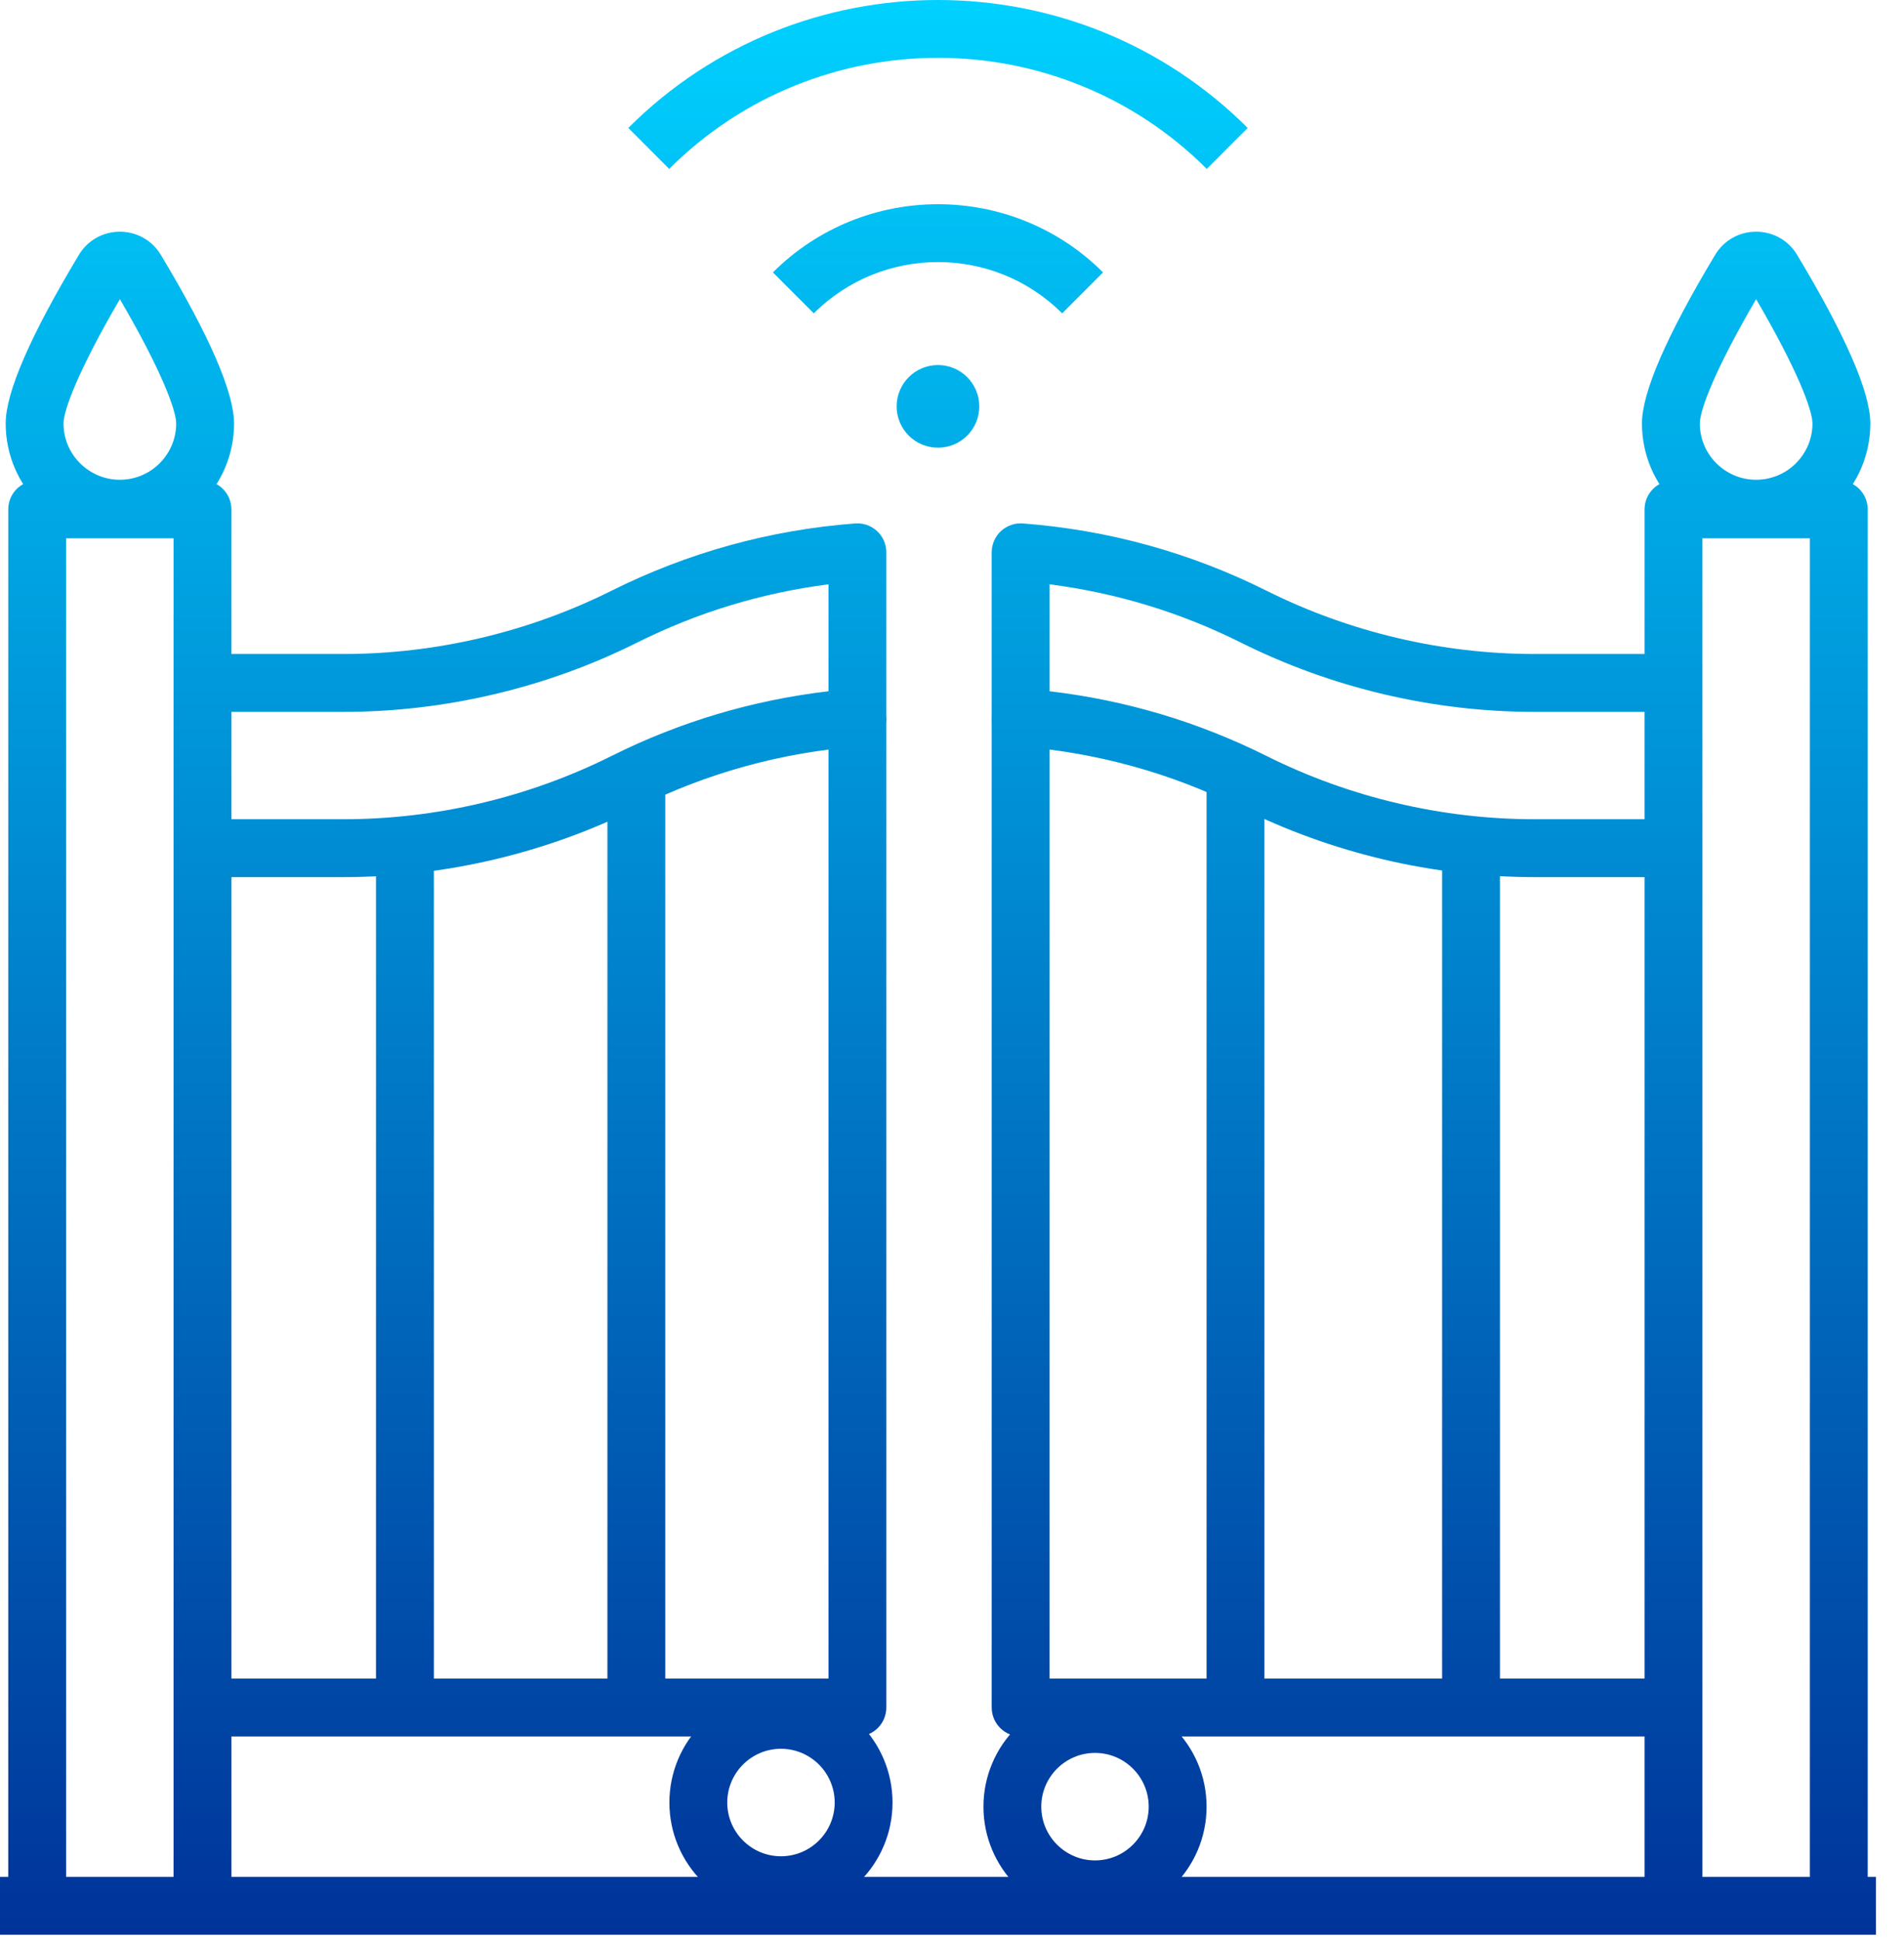 <svg width="54" height="55" viewBox="0 0 54 55" fill="none" xmlns="http://www.w3.org/2000/svg">
<path d="M53.205 53.205H0V54.845H53.205V53.205Z" fill="url(#paint0_linear)"/>
<path d="M42.541 23.931H40.9V48.403H42.541V23.931Z" fill="url(#paint1_linear)"/>
<path d="M35.861 22.056H34.22V48.403H35.861V22.056Z" fill="url(#paint2_linear)"/>
<path d="M31.056 54.378C29.311 54.378 27.892 52.959 27.892 51.214C27.892 49.469 29.311 48.05 31.056 48.05C32.8 48.05 34.22 49.469 34.22 51.214C34.22 52.959 32.8 54.378 31.056 54.378ZM31.056 49.69C30.216 49.69 29.532 50.374 29.532 51.214C29.532 52.054 30.216 52.737 31.056 52.737C31.896 52.737 32.579 52.054 32.579 51.214C32.579 50.374 31.896 49.69 31.056 49.69Z" fill="url(#paint3_linear)"/>
<path d="M12.305 24.047H10.664V48.403H12.305V24.047Z" fill="url(#paint4_linear)"/>
<path d="M18.868 21.939H17.227V48.403H18.868V21.939Z" fill="url(#paint5_linear)"/>
<path d="M22.149 54.261C20.404 54.261 18.985 52.842 18.985 51.097C18.985 49.352 20.404 47.932 22.149 47.932C23.894 47.932 25.313 49.352 25.313 51.097C25.313 52.842 23.894 54.261 22.149 54.261ZM22.149 49.573C21.309 49.573 20.626 50.257 20.626 51.097C20.626 51.937 21.309 52.62 22.149 52.62C22.989 52.62 23.673 51.937 23.673 51.097C23.673 50.257 22.989 49.573 22.149 49.573Z" fill="url(#paint6_linear)"/>
<path d="M52.971 54.025H51.33V15.26H48.283V54.025H46.642V14.44C46.642 13.987 47.009 13.62 47.462 13.62H52.15C52.603 13.62 52.971 13.987 52.971 14.44V54.025Z" fill="url(#paint7_linear)"/>
<path d="M47.462 24.864H43.52C40.644 24.864 37.765 24.184 35.192 22.899C33.216 21.912 31.093 21.326 28.884 21.158C28.456 21.126 28.126 20.77 28.126 20.34V15.656C28.126 15.428 28.221 15.21 28.388 15.055C28.556 14.9 28.78 14.821 29.008 14.838C31.43 15.022 33.758 15.664 35.926 16.748C38.271 17.919 40.897 18.539 43.52 18.539H47.462V20.18H43.52C40.644 20.18 37.765 19.5 35.192 18.215C33.48 17.36 31.659 16.806 29.767 16.564V19.595C31.916 19.846 33.985 20.462 35.926 21.432C38.271 22.604 40.897 23.223 43.52 23.223H47.462V24.864Z" fill="url(#paint8_linear)"/>
<path d="M47.462 49.223H28.946C28.493 49.223 28.126 48.856 28.126 48.403L28.126 20.34L29.767 20.34V47.582H47.462V49.223Z" fill="url(#paint9_linear)"/>
<path d="M49.806 15.24C48.021 15.24 46.568 13.788 46.568 12.004C46.568 11.125 47.266 9.518 48.642 7.227C48.89 6.814 49.325 6.568 49.806 6.568C50.287 6.568 50.722 6.814 50.97 7.227C52.347 9.518 53.045 11.125 53.045 12.004C53.045 13.788 51.592 15.24 49.806 15.24ZM49.806 8.481C48.633 10.487 48.209 11.628 48.209 12.004C48.209 12.884 48.925 13.6 49.806 13.6C50.687 13.6 51.404 12.884 51.404 12.004C51.404 11.628 50.98 10.487 49.806 8.481Z" fill="url(#paint10_linear)"/>
<path d="M6.563 54.025H4.922V15.26H1.875V54.025H0.234V14.44C0.234 13.987 0.602 13.62 1.055 13.62H5.742C6.195 13.62 6.563 13.987 6.563 14.44V54.025Z" fill="url(#paint11_linear)"/>
<path d="M9.744 24.864H5.742V23.223H9.744C12.366 23.223 14.992 22.604 17.338 21.432C19.279 20.462 21.347 19.846 23.497 19.595V16.564C21.605 16.806 19.783 17.36 18.071 18.215C15.499 19.5 12.619 20.18 9.744 20.18H5.742V18.539H9.744C12.366 18.539 14.992 17.919 17.338 16.748C19.506 15.665 21.833 15.022 24.255 14.838C24.483 14.821 24.707 14.9 24.875 15.055C25.042 15.21 25.137 15.428 25.137 15.656V20.34C25.137 20.77 24.807 21.126 24.379 21.159C22.17 21.326 20.048 21.912 18.071 22.899C15.499 24.184 12.619 24.864 9.744 24.864Z" fill="url(#paint12_linear)"/>
<path d="M24.317 49.223H5.742V47.582H23.497V20.34L25.137 20.34V48.403C25.137 48.856 24.77 49.223 24.317 49.223Z" fill="url(#paint13_linear)"/>
<path d="M3.4 15.24C1.614 15.24 0.161 13.788 0.161 12.004C0.161 11.125 0.859 9.518 2.236 7.227C2.483 6.814 2.919 6.568 3.4 6.568C3.88 6.568 4.316 6.814 4.563 7.227C5.94 9.518 6.638 11.125 6.638 12.004C6.638 13.788 5.185 15.24 3.4 15.24ZM3.4 8.481C2.226 10.487 1.802 11.628 1.802 12.004C1.802 12.884 2.518 13.6 3.4 13.6C4.281 13.6 4.997 12.884 4.997 12.004C4.997 11.628 4.573 10.487 3.4 8.481Z" fill="url(#paint14_linear)"/>
<path d="M34.226 4.788C30.022 0.59 23.183 0.59 18.979 4.788L17.819 3.627C22.662 -1.209 30.542 -1.209 35.386 3.627L34.226 4.788Z" fill="url(#paint15_linear)"/>
<path d="M23.08 8.883L21.921 7.722C24.503 5.145 28.703 5.145 31.284 7.722L30.124 8.883C28.183 6.944 25.023 6.944 23.08 8.883Z" fill="url(#paint16_linear)"/>
<path d="M26.602 12.691C27.25 12.691 27.774 12.167 27.774 11.52C27.774 10.872 27.25 10.348 26.602 10.348C25.955 10.348 25.43 10.872 25.43 11.52C25.43 12.167 25.955 12.691 26.602 12.691Z" fill="url(#paint17_linear)"/>
<defs>
<linearGradient id="paint0_linear" x1="26.602" y1="0" x2="26.602" y2="54.845" gradientUnits="userSpaceOnUse">
<stop stop-color="#00D1FF"/>
<stop offset="1" stop-color="#003399"/>
</linearGradient>
<linearGradient id="paint1_linear" x1="26.602" y1="0" x2="26.602" y2="54.845" gradientUnits="userSpaceOnUse">
<stop stop-color="#00D1FF"/>
<stop offset="1" stop-color="#003399"/>
</linearGradient>
<linearGradient id="paint2_linear" x1="26.602" y1="0" x2="26.602" y2="54.845" gradientUnits="userSpaceOnUse">
<stop stop-color="#00D1FF"/>
<stop offset="1" stop-color="#003399"/>
</linearGradient>
<linearGradient id="paint3_linear" x1="26.602" y1="0" x2="26.602" y2="54.845" gradientUnits="userSpaceOnUse">
<stop stop-color="#00D1FF"/>
<stop offset="1" stop-color="#003399"/>
</linearGradient>
<linearGradient id="paint4_linear" x1="26.602" y1="0" x2="26.602" y2="54.845" gradientUnits="userSpaceOnUse">
<stop stop-color="#00D1FF"/>
<stop offset="1" stop-color="#003399"/>
</linearGradient>
<linearGradient id="paint5_linear" x1="26.602" y1="0" x2="26.602" y2="54.845" gradientUnits="userSpaceOnUse">
<stop stop-color="#00D1FF"/>
<stop offset="1" stop-color="#003399"/>
</linearGradient>
<linearGradient id="paint6_linear" x1="26.602" y1="0" x2="26.602" y2="54.845" gradientUnits="userSpaceOnUse">
<stop stop-color="#00D1FF"/>
<stop offset="1" stop-color="#003399"/>
</linearGradient>
<linearGradient id="paint7_linear" x1="26.602" y1="0" x2="26.602" y2="54.845" gradientUnits="userSpaceOnUse">
<stop stop-color="#00D1FF"/>
<stop offset="1" stop-color="#003399"/>
</linearGradient>
<linearGradient id="paint8_linear" x1="26.602" y1="0" x2="26.602" y2="54.845" gradientUnits="userSpaceOnUse">
<stop stop-color="#00D1FF"/>
<stop offset="1" stop-color="#003399"/>
</linearGradient>
<linearGradient id="paint9_linear" x1="26.602" y1="0" x2="26.602" y2="54.845" gradientUnits="userSpaceOnUse">
<stop stop-color="#00D1FF"/>
<stop offset="1" stop-color="#003399"/>
</linearGradient>
<linearGradient id="paint10_linear" x1="26.602" y1="0" x2="26.602" y2="54.845" gradientUnits="userSpaceOnUse">
<stop stop-color="#00D1FF"/>
<stop offset="1" stop-color="#003399"/>
</linearGradient>
<linearGradient id="paint11_linear" x1="26.602" y1="0" x2="26.602" y2="54.845" gradientUnits="userSpaceOnUse">
<stop stop-color="#00D1FF"/>
<stop offset="1" stop-color="#003399"/>
</linearGradient>
<linearGradient id="paint12_linear" x1="26.602" y1="0" x2="26.602" y2="54.845" gradientUnits="userSpaceOnUse">
<stop stop-color="#00D1FF"/>
<stop offset="1" stop-color="#003399"/>
</linearGradient>
<linearGradient id="paint13_linear" x1="26.602" y1="0" x2="26.602" y2="54.845" gradientUnits="userSpaceOnUse">
<stop stop-color="#00D1FF"/>
<stop offset="1" stop-color="#003399"/>
</linearGradient>
<linearGradient id="paint14_linear" x1="26.602" y1="0" x2="26.602" y2="54.845" gradientUnits="userSpaceOnUse">
<stop stop-color="#00D1FF"/>
<stop offset="1" stop-color="#003399"/>
</linearGradient>
<linearGradient id="paint15_linear" x1="26.602" y1="0" x2="26.602" y2="54.845" gradientUnits="userSpaceOnUse">
<stop stop-color="#00D1FF"/>
<stop offset="1" stop-color="#003399"/>
</linearGradient>
<linearGradient id="paint16_linear" x1="26.602" y1="0" x2="26.602" y2="54.845" gradientUnits="userSpaceOnUse">
<stop stop-color="#00D1FF"/>
<stop offset="1" stop-color="#003399"/>
</linearGradient>
<linearGradient id="paint17_linear" x1="26.602" y1="0" x2="26.602" y2="54.845" gradientUnits="userSpaceOnUse">
<stop stop-color="#00D1FF"/>
<stop offset="1" stop-color="#003399"/>
</linearGradient>
</defs>
</svg>
